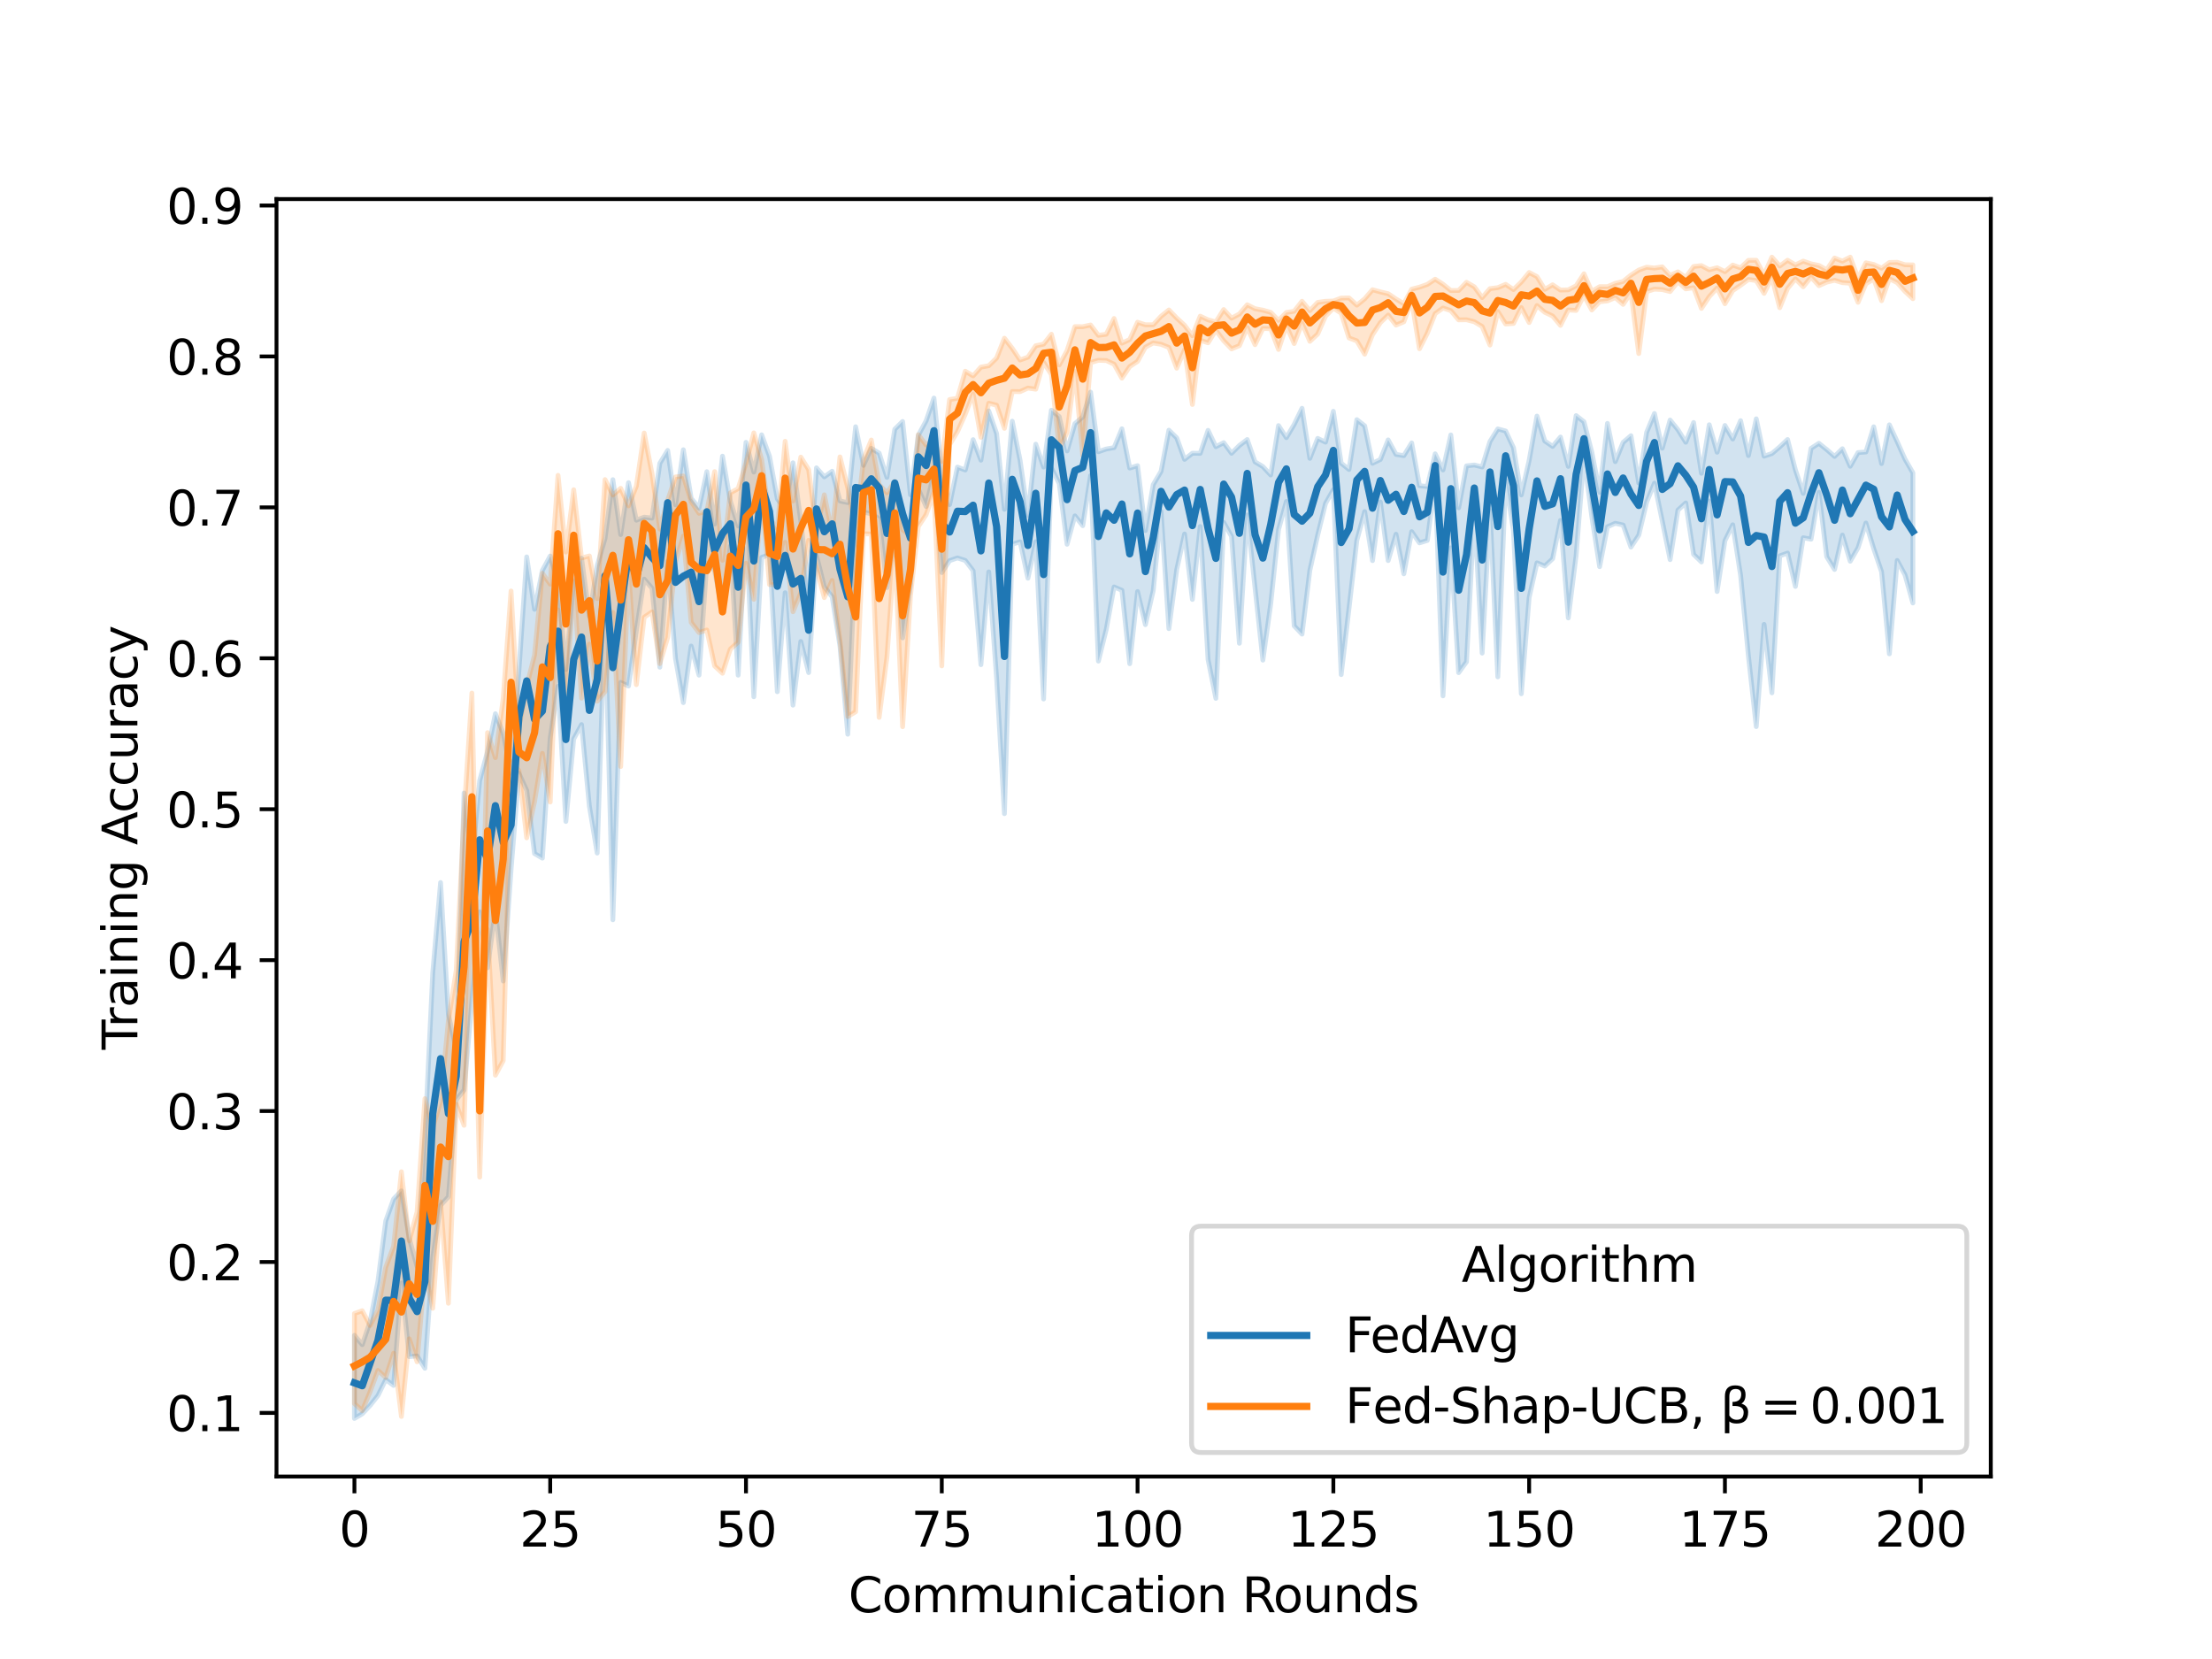 <?xml version="1.0" encoding="utf-8" standalone="no"?>
<!DOCTYPE svg PUBLIC "-//W3C//DTD SVG 1.1//EN"
  "http://www.w3.org/Graphics/SVG/1.1/DTD/svg11.dtd">
<svg xmlns:xlink="http://www.w3.org/1999/xlink" width="460.8pt" height="345.6pt" viewBox="0 0 460.8 345.6" xmlns="http://www.w3.org/2000/svg" version="1.1">
 <defs>
  <style type="text/css">*{stroke-linejoin: round; stroke-linecap: butt}</style>
 </defs>
 <g id="figure_1">
  <g id="patch_1">
   <path d="M 0 345.6 
L 460.8 345.6 
L 460.8 0 
L 0 0 
z
" style="fill: #ffffff"/>
  </g>
  <g id="axes_1">
   <g id="patch_2">
    <path d="M 57.6 307.584 
L 414.72 307.584 
L 414.72 41.472 
L 57.6 41.472 
z
" style="fill: #ffffff"/>
   </g>
   <g id="PolyCollection_1">
    <defs>
     <path id="m45bd739312" d="M 73.833 -67.43 
L 73.833 -50.112 
L 75.464 -51.076 
L 77.096 -52.823 
L 78.727 -54.867 
L 80.358 -58.189 
L 81.99 -56.993 
L 83.621 -78.346 
L 85.253 -62.987 
L 86.884 -63.137 
L 88.516 -60.561 
L 90.147 -83.576 
L 91.778 -94.495 
L 93.41 -96.288 
L 95.041 -116.488 
L 96.673 -118.52 
L 98.304 -136.943 
L 99.936 -155.642 
L 101.567 -143.996 
L 103.198 -155.956 
L 104.83 -141.228 
L 106.461 -164.394 
L 108.093 -184.543 
L 109.724 -180.919 
L 111.356 -167.789 
L 112.987 -166.831 
L 114.618 -191.811 
L 116.25 -202.639 
L 117.881 -174.477 
L 119.513 -191.66 
L 121.144 -194.656 
L 122.776 -177.673 
L 124.407 -167.893 
L 126.038 -217.874 
L 127.67 -153.988 
L 129.301 -203.442 
L 130.933 -202.688 
L 132.564 -214.231 
L 134.196 -224.962 
L 135.827 -223.048 
L 137.458 -206.606 
L 139.09 -228.644 
L 140.721 -208.417 
L 142.353 -199.228 
L 143.984 -211.011 
L 145.616 -204.951 
L 147.247 -228.345 
L 148.879 -226.707 
L 150.51 -218.147 
L 152.141 -231.822 
L 153.773 -204.951 
L 155.404 -236.348 
L 157.036 -200.451 
L 158.667 -229.491 
L 160.299 -230.052 
L 161.93 -201.499 
L 163.561 -222.122 
L 165.193 -198.7 
L 166.824 -211.969 
L 168.456 -205.488 
L 170.087 -229.876 
L 171.719 -223.371 
L 173.35 -221.276 
L 174.981 -210.981 
L 176.613 -192.646 
L 178.244 -230.964 
L 179.876 -238.947 
L 181.507 -238.567 
L 183.139 -237.556 
L 184.77 -223.186 
L 186.401 -234.111 
L 188.033 -212.714 
L 189.664 -223.585 
L 191.296 -243.772 
L 192.927 -240.086 
L 194.559 -247.178 
L 196.19 -226.33 
L 197.821 -228.811 
L 199.453 -229.369 
L 201.084 -228.848 
L 202.716 -226.707 
L 204.347 -207.135 
L 205.979 -226.463 
L 207.61 -204.394 
L 209.241 -176.098 
L 210.873 -232.231 
L 212.504 -232.721 
L 214.136 -225.148 
L 215.767 -232.751 
L 217.399 -199.987 
L 219.03 -248.118 
L 220.661 -244.857 
L 222.293 -232.224 
L 223.924 -238.138 
L 225.556 -236.091 
L 227.187 -246.538 
L 228.819 -207.882 
L 230.45 -214.47 
L 232.081 -223.324 
L 233.713 -222.629 
L 235.344 -207.334 
L 236.976 -222.364 
L 238.607 -215.474 
L 240.239 -222.57 
L 241.87 -239.085 
L 243.501 -214.637 
L 245.133 -226.935 
L 246.764 -234.358 
L 248.396 -220.728 
L 250.027 -235.922 
L 251.659 -208.214 
L 253.29 -200.117 
L 254.921 -236.782 
L 256.553 -233.858 
L 258.184 -211.59 
L 259.816 -238.342 
L 261.447 -223.141 
L 263.079 -208.081 
L 264.71 -219.763 
L 266.341 -235.271 
L 267.973 -241.14 
L 269.604 -215.215 
L 271.236 -213.501 
L 272.867 -226.785 
L 274.499 -234.114 
L 276.13 -240.716 
L 277.761 -243.592 
L 279.393 -205.066 
L 281.024 -218.862 
L 282.656 -233.033 
L 284.287 -239.033 
L 285.919 -228.811 
L 287.55 -241.034 
L 289.181 -228.822 
L 290.813 -234.311 
L 292.444 -226.059 
L 294.076 -234.845 
L 295.707 -232.505 
L 297.339 -233.015 
L 298.97 -245.423 
L 300.601 -200.637 
L 302.233 -231.479 
L 303.864 -205.475 
L 305.496 -207.717 
L 307.127 -239.136 
L 308.759 -209.546 
L 310.39 -239.24 
L 312.021 -204.597 
L 313.653 -245.488 
L 315.284 -235.09 
L 316.916 -201.076 
L 318.547 -221.118 
L 320.179 -228.35 
L 321.81 -227.68 
L 323.441 -229.202 
L 325.073 -237.195 
L 326.704 -216.871 
L 328.336 -229.916 
L 329.967 -250.464 
L 331.599 -237.991 
L 333.23 -227.551 
L 334.862 -235.864 
L 336.493 -236.587 
L 338.124 -236.235 
L 339.756 -231.633 
L 341.387 -234.117 
L 343.019 -240.982 
L 344.65 -244.943 
L 346.282 -237.056 
L 347.913 -229.017 
L 349.544 -239.336 
L 351.176 -240.829 
L 352.807 -230.121 
L 354.439 -228.536 
L 356.07 -241.221 
L 357.702 -222.373 
L 359.333 -232.965 
L 360.964 -236.279 
L 362.596 -225.742 
L 364.227 -208.967 
L 365.859 -194.235 
L 367.49 -215.529 
L 369.122 -201.268 
L 370.753 -229.799 
L 372.384 -230.393 
L 374.016 -223.435 
L 375.647 -233.575 
L 377.279 -233.272 
L 378.91 -243.058 
L 380.542 -229.619 
L 382.173 -226.97 
L 383.804 -234.135 
L 385.436 -228.684 
L 387.067 -231.483 
L 388.699 -236.646 
L 390.33 -231.311 
L 391.962 -226.492 
L 393.593 -209.391 
L 395.224 -228.842 
L 396.856 -225.825 
L 398.487 -219.988 
L 398.487 -247.112 
L 398.487 -247.112 
L 396.856 -249.935 
L 395.224 -253.591 
L 393.593 -257.1 
L 391.962 -249.037 
L 390.33 -256.689 
L 388.699 -251.441 
L 387.067 -251.322 
L 385.436 -248.467 
L 383.804 -252.122 
L 382.173 -250.516 
L 380.542 -251.945 
L 378.91 -253.25 
L 377.279 -252.198 
L 375.647 -242.818 
L 374.016 -247.716 
L 372.384 -254.042 
L 370.753 -252.509 
L 369.122 -251.118 
L 367.49 -250.57 
L 365.859 -258.351 
L 364.227 -250.696 
L 362.596 -257.964 
L 360.964 -254.145 
L 359.333 -256.969 
L 357.702 -251.392 
L 356.07 -257.121 
L 354.439 -247.001 
L 352.807 -257.582 
L 351.176 -253.469 
L 349.544 -256.078 
L 347.913 -258.096 
L 346.282 -252.237 
L 344.65 -259.459 
L 343.019 -255.521 
L 341.387 -244.966 
L 339.756 -254.837 
L 338.124 -253.444 
L 336.493 -249.434 
L 334.862 -257.405 
L 333.23 -243.058 
L 331.599 -251.412 
L 329.967 -257.738 
L 328.336 -259.024 
L 326.704 -248.442 
L 325.073 -254.555 
L 323.441 -252.605 
L 321.81 -253.733 
L 320.179 -258.921 
L 318.547 -249.683 
L 316.916 -242.496 
L 315.284 -252.352 
L 313.653 -255.814 
L 312.021 -256.245 
L 310.39 -253.63 
L 308.759 -248.327 
L 307.127 -248.733 
L 305.496 -248.55 
L 303.864 -239.815 
L 302.233 -254.996 
L 300.601 -247.696 
L 298.97 -251.064 
L 297.339 -244.257 
L 295.707 -244.422 
L 294.076 -253.335 
L 292.444 -250.684 
L 290.813 -250.945 
L 289.181 -253.965 
L 287.55 -249.877 
L 285.919 -249.088 
L 284.287 -256.899 
L 282.656 -258.18 
L 281.024 -247.798 
L 279.393 -249.113 
L 277.761 -259.92 
L 276.13 -253.49 
L 274.499 -254.273 
L 272.867 -250.119 
L 271.236 -260.553 
L 269.604 -257.188 
L 267.973 -254.429 
L 266.341 -256.941 
L 264.71 -246.649 
L 263.079 -248.402 
L 261.447 -249.389 
L 259.816 -254.042 
L 258.184 -252.794 
L 256.553 -251.175 
L 254.921 -253.387 
L 253.29 -252.54 
L 251.659 -255.953 
L 250.027 -251.163 
L 248.396 -251.182 
L 246.764 -249.905 
L 245.133 -254.39 
L 243.501 -255.987 
L 241.87 -247.407 
L 240.239 -244.644 
L 238.607 -235.07 
L 236.976 -248.593 
L 235.344 -248.099 
L 233.713 -256.275 
L 232.081 -252.351 
L 230.45 -252.064 
L 228.819 -251.496 
L 227.187 -263.914 
L 225.556 -258.739 
L 223.924 -257.345 
L 222.293 -251.665 
L 220.661 -258.807 
L 219.03 -260.14 
L 217.399 -248.302 
L 215.767 -253.074 
L 214.136 -238.252 
L 212.504 -249.71 
L 210.873 -257.859 
L 209.241 -239.495 
L 207.61 -255.279 
L 205.979 -259.996 
L 204.347 -249.734 
L 202.716 -254.013 
L 201.084 -247.69 
L 199.453 -248.291 
L 197.821 -240.48 
L 196.19 -246.836 
L 194.559 -262.676 
L 192.927 -257.933 
L 191.296 -254.912 
L 189.664 -242.526 
L 188.033 -257.801 
L 186.401 -256.187 
L 184.77 -246.156 
L 183.139 -251.206 
L 181.507 -252.2 
L 179.876 -248.654 
L 178.244 -256.703 
L 176.613 -240.9 
L 174.981 -241.244 
L 173.35 -247.434 
L 171.719 -246.264 
L 170.087 -248.135 
L 168.456 -222.391 
L 166.824 -236.999 
L 165.193 -249.195 
L 163.561 -239.52 
L 161.93 -241.689 
L 160.299 -250.553 
L 158.667 -255.016 
L 157.036 -247.264 
L 155.404 -253.455 
L 153.773 -236.023 
L 152.141 -241.242 
L 150.51 -250.573 
L 148.879 -236.432 
L 147.247 -247.335 
L 145.616 -239.755 
L 143.984 -241.797 
L 142.353 -251.909 
L 140.721 -240.435 
L 139.09 -251.771 
L 137.458 -249.089 
L 135.827 -237.665 
L 134.196 -237.872 
L 132.564 -237.236 
L 130.933 -245.059 
L 129.301 -234.233 
L 127.67 -245.678 
L 126.038 -233.426 
L 124.407 -227.737 
L 122.776 -217.235 
L 121.144 -229.328 
L 119.513 -224.805 
L 117.881 -206.138 
L 116.25 -224.26 
L 114.618 -229.771 
L 112.987 -226.768 
L 111.356 -218.67 
L 109.724 -229.587 
L 108.093 -205.826 
L 106.461 -184.558 
L 104.83 -192.786 
L 103.198 -196.921 
L 101.567 -189.049 
L 99.936 -183.024 
L 98.304 -165.998 
L 96.673 -180.4 
L 95.041 -126.952 
L 93.41 -134.247 
L 91.778 -161.751 
L 90.147 -142.94 
L 88.516 -108.569 
L 86.884 -81.724 
L 85.253 -87.637 
L 83.621 -97.52 
L 81.99 -95.822 
L 80.358 -91.251 
L 78.727 -78.676 
L 77.096 -70.286 
L 75.464 -65.485 
L 73.833 -67.43 
z
" style="stroke: #1f77b4; stroke-opacity: 0.2"/>
    </defs>
    <g clip-path="url(#p9e83557149)">
     <use xlink:href="#m45bd739312" x="0" y="345.6" style="fill: #1f77b4; fill-opacity: 0.2; stroke: #1f77b4; stroke-opacity: 0.2"/>
    </g>
   </g>
   <g id="PolyCollection_2">
    <defs>
     <path id="m6df7cfc873" d="M 73.833 -71.971 
L 73.833 -53.216 
L 75.464 -51.743 
L 77.096 -55.662 
L 78.727 -60.119 
L 80.358 -58.632 
L 81.99 -63.712 
L 83.621 -50.52 
L 85.253 -66.704 
L 86.884 -61.909 
L 88.516 -80.9 
L 90.147 -73.058 
L 91.778 -95.243 
L 93.41 -74.098 
L 95.041 -115.552 
L 96.673 -111.172 
L 98.304 -162.29 
L 99.936 -100.377 
L 101.567 -151.988 
L 103.198 -121.617 
L 104.83 -124.634 
L 106.461 -186.949 
L 108.093 -185.06 
L 109.724 -171.062 
L 111.356 -178.601 
L 112.987 -188.66 
L 114.618 -178.524 
L 116.25 -218.558 
L 117.881 -198.93 
L 119.513 -224.628 
L 121.144 -200.16 
L 122.776 -211.438 
L 124.407 -199.54 
L 126.038 -201.539 
L 127.67 -218.015 
L 129.301 -185.915 
L 130.933 -226.98 
L 132.564 -202.969 
L 134.196 -217.011 
L 135.827 -218.141 
L 137.458 -207.356 
L 139.09 -212.826 
L 140.721 -228.539 
L 142.353 -233.914 
L 143.984 -215.946 
L 145.616 -213.821 
L 147.247 -214.36 
L 148.879 -206.854 
L 150.51 -205.349 
L 152.141 -210.382 
L 153.773 -211.812 
L 155.404 -228.259 
L 157.036 -220.755 
L 158.667 -242.613 
L 160.299 -223.825 
L 161.93 -223.844 
L 163.561 -232.626 
L 165.193 -218.158 
L 166.824 -222.106 
L 168.456 -233.045 
L 170.087 -227.232 
L 171.719 -221.101 
L 173.35 -224.675 
L 174.981 -212.127 
L 176.613 -196.332 
L 178.244 -197.323 
L 179.876 -234.407 
L 181.507 -234.354 
L 183.139 -196.148 
L 184.77 -208.74 
L 186.401 -231.285 
L 188.033 -194.214 
L 189.664 -221.451 
L 191.296 -235.904 
L 192.927 -238.39 
L 194.559 -243.068 
L 196.19 -206.878 
L 197.821 -252.959 
L 199.453 -255.671 
L 201.084 -259.313 
L 202.716 -263.569 
L 204.347 -254.495 
L 205.979 -261.606 
L 207.61 -261.187 
L 209.241 -256.369 
L 210.873 -264.039 
L 212.504 -264.014 
L 214.136 -264.758 
L 215.767 -264.524 
L 217.399 -270.148 
L 219.03 -267.574 
L 220.661 -252.043 
L 222.293 -255.518 
L 223.924 -268.221 
L 225.556 -250.693 
L 227.187 -270.071 
L 228.819 -270.543 
L 230.45 -270.496 
L 232.081 -269.74 
L 233.713 -266.828 
L 235.344 -269.238 
L 236.976 -270.315 
L 238.607 -273.276 
L 240.239 -274.148 
L 241.87 -273.873 
L 243.501 -273.224 
L 245.133 -268.901 
L 246.764 -272.755 
L 248.396 -261.338 
L 250.027 -274.731 
L 251.659 -274.184 
L 253.29 -276.813 
L 254.921 -274.61 
L 256.553 -272.923 
L 258.184 -273.593 
L 259.816 -277.394 
L 261.447 -273.793 
L 263.079 -277.172 
L 264.71 -277.121 
L 266.341 -272.8 
L 267.973 -277.731 
L 269.604 -274.027 
L 271.236 -278.29 
L 272.867 -274.493 
L 274.499 -276.015 
L 276.13 -279.744 
L 277.761 -281.41 
L 279.393 -280.36 
L 281.024 -275.202 
L 282.656 -274.589 
L 284.287 -271.824 
L 285.919 -275.88 
L 287.55 -278.383 
L 289.181 -279.969 
L 290.813 -277.879 
L 292.444 -278.559 
L 294.076 -282.987 
L 295.707 -272.955 
L 297.339 -276.189 
L 298.97 -280.265 
L 300.601 -281.439 
L 302.233 -280.89 
L 303.864 -278.961 
L 305.496 -278.987 
L 307.127 -278.572 
L 308.759 -277.591 
L 310.39 -273.72 
L 312.021 -280.708 
L 313.653 -278.112 
L 315.284 -278.219 
L 316.916 -281.519 
L 318.547 -278.411 
L 320.179 -281.952 
L 321.81 -280.545 
L 323.441 -279.767 
L 325.073 -277.817 
L 326.704 -281.035 
L 328.336 -280.934 
L 329.967 -284.055 
L 331.599 -281.03 
L 333.23 -282.749 
L 334.862 -282.917 
L 336.493 -283.61 
L 338.124 -282.191 
L 339.756 -284.64 
L 341.387 -271.948 
L 343.019 -284.844 
L 344.65 -285.37 
L 346.282 -285.277 
L 347.913 -284.865 
L 349.544 -286.903 
L 351.176 -285.422 
L 352.807 -285.664 
L 354.439 -281.351 
L 356.07 -283.801 
L 357.702 -285.608 
L 359.333 -282.331 
L 360.964 -285.069 
L 362.596 -286.166 
L 364.227 -287.384 
L 365.859 -287.156 
L 367.49 -284.484 
L 369.122 -287.743 
L 370.753 -281.498 
L 372.384 -285.512 
L 374.016 -287.506 
L 375.647 -285.859 
L 377.279 -287.897 
L 378.91 -286.093 
L 380.542 -286.826 
L 382.173 -287.211 
L 383.804 -286.718 
L 385.436 -286.601 
L 387.067 -282.615 
L 388.699 -286.469 
L 390.33 -287.493 
L 391.962 -282.957 
L 393.593 -287.542 
L 395.224 -286.719 
L 396.856 -284.893 
L 398.487 -283.375 
L 398.487 -290.414 
L 398.487 -290.414 
L 396.856 -290.449 
L 395.224 -290.96 
L 393.593 -290.921 
L 391.962 -289.731 
L 390.33 -290.507 
L 388.699 -290.854 
L 387.067 -287.628 
L 385.436 -292.032 
L 383.804 -291.198 
L 382.173 -291.844 
L 380.542 -289.386 
L 378.91 -290.298 
L 377.279 -290.636 
L 375.647 -291.203 
L 374.016 -290.421 
L 372.384 -291.386 
L 370.753 -290.181 
L 369.122 -292.03 
L 367.49 -288.356 
L 365.859 -291.38 
L 364.227 -291.368 
L 362.596 -289.799 
L 360.964 -290.378 
L 359.333 -289.014 
L 357.702 -289.825 
L 356.07 -289.393 
L 354.439 -290.267 
L 352.807 -290.08 
L 351.176 -287.798 
L 349.544 -288.972 
L 347.913 -288.232 
L 346.282 -290.005 
L 344.65 -289.762 
L 343.019 -289.934 
L 341.387 -289.343 
L 339.756 -288.286 
L 338.124 -286.967 
L 336.493 -286.575 
L 334.862 -285.879 
L 333.23 -285.879 
L 331.599 -284.89 
L 329.967 -288.569 
L 328.336 -286.059 
L 326.704 -285.22 
L 325.073 -285.175 
L 323.441 -286.277 
L 321.81 -285.316 
L 320.179 -287.974 
L 318.547 -288.836 
L 316.916 -286.859 
L 315.284 -285.275 
L 313.653 -286.368 
L 312.021 -285.679 
L 310.39 -285.47 
L 308.759 -283.609 
L 307.127 -285.857 
L 305.496 -286.793 
L 303.864 -285.09 
L 302.233 -285.08 
L 300.601 -286.394 
L 298.97 -287.437 
L 297.339 -286.359 
L 295.707 -285.782 
L 294.076 -285.358 
L 292.444 -282.323 
L 290.813 -283.312 
L 289.181 -284.415 
L 287.55 -284.799 
L 285.919 -285.24 
L 284.287 -283.345 
L 282.656 -282.028 
L 281.024 -283.541 
L 279.393 -283.506 
L 277.761 -282.893 
L 276.13 -282.833 
L 274.499 -282.606 
L 272.867 -280.89 
L 271.236 -282.842 
L 269.604 -280.762 
L 267.973 -280.503 
L 266.341 -278.856 
L 264.71 -280.533 
L 263.079 -280.988 
L 261.447 -281.296 
L 259.816 -282.109 
L 258.184 -280.189 
L 256.553 -279.325 
L 254.921 -281.117 
L 253.29 -278.535 
L 251.659 -278.971 
L 250.027 -279.741 
L 248.396 -275.65 
L 246.764 -277.836 
L 245.133 -279.35 
L 243.501 -281.029 
L 241.87 -279.715 
L 240.239 -277.941 
L 238.607 -277.942 
L 236.976 -278.472 
L 235.344 -274.873 
L 233.713 -274.115 
L 232.081 -279.25 
L 230.45 -275.963 
L 228.819 -275.749 
L 227.187 -277.9 
L 225.556 -277.545 
L 223.924 -277.553 
L 222.293 -272.565 
L 220.661 -269.574 
L 219.03 -275.972 
L 217.399 -273.908 
L 215.767 -273.575 
L 214.136 -271.195 
L 212.504 -270.604 
L 210.873 -273.028 
L 209.241 -275.149 
L 207.61 -271.011 
L 205.979 -269.408 
L 204.347 -269.123 
L 202.716 -267.3 
L 201.084 -268.269 
L 199.453 -262.626 
L 197.821 -262.369 
L 196.19 -249.508 
L 194.559 -253.956 
L 192.927 -252.888 
L 191.296 -255.044 
L 189.664 -234.02 
L 188.033 -235.255 
L 186.401 -245.31 
L 184.77 -242.942 
L 183.139 -244.647 
L 181.507 -253.937 
L 179.876 -249.899 
L 178.244 -235.169 
L 176.613 -243.934 
L 174.981 -250.418 
L 173.35 -234.574 
L 171.719 -242.522 
L 170.087 -234.972 
L 168.456 -247.763 
L 166.824 -250.374 
L 165.193 -241.225 
L 163.561 -253.668 
L 161.93 -235.508 
L 160.299 -237.666 
L 158.667 -249.868 
L 157.036 -255.427 
L 155.404 -249.104 
L 153.773 -243.819 
L 152.141 -242.918 
L 150.51 -228.883 
L 148.879 -247.355 
L 147.247 -239.075 
L 145.616 -238.674 
L 143.984 -241.125 
L 142.353 -246.441 
L 140.721 -246.24 
L 139.09 -241.37 
L 137.458 -235.374 
L 135.827 -246.93 
L 134.196 -255.393 
L 132.564 -244.33 
L 130.933 -240.211 
L 129.301 -243.873 
L 127.67 -242.465 
L 126.038 -245.694 
L 124.407 -220.894 
L 122.776 -229.788 
L 121.144 -229.353 
L 119.513 -243.577 
L 117.881 -230.602 
L 116.25 -246.576 
L 114.618 -223.905 
L 112.987 -226.176 
L 111.356 -209.155 
L 109.724 -202.668 
L 108.093 -194.008 
L 106.461 -222.483 
L 104.83 -200.155 
L 103.198 -187.768 
L 101.567 -192.983 
L 99.936 -129.413 
L 98.304 -201.223 
L 96.673 -176.214 
L 95.041 -143.455 
L 93.41 -132.998 
L 91.778 -116.046 
L 90.147 -110.727 
L 88.516 -116.73 
L 86.884 -93.146 
L 85.253 -87.072 
L 83.621 -101.501 
L 81.99 -85.953 
L 80.358 -81.59 
L 78.727 -72.649 
L 77.096 -69.467 
L 75.464 -72.55 
L 73.833 -71.971 
z
" style="stroke: #ff7f0e; stroke-opacity: 0.2"/>
    </defs>
    <g clip-path="url(#p9e83557149)">
     <use xlink:href="#m6df7cfc873" x="0" y="345.6" style="fill: #ff7f0e; fill-opacity: 0.2; stroke: #ff7f0e; stroke-opacity: 0.2"/>
    </g>
   </g>
   <g id="matplotlib.axis_1">
    <g id="xtick_1">
     <g id="line2d_1">
      <defs>
       <path id="mc6069372d1" d="M 0 0 
L 0 3.5 
" style="stroke: #000000; stroke-width: 0.8"/>
      </defs>
      <g>
       <use xlink:href="#mc6069372d1" x="73.833" y="307.584" style="stroke: #000000; stroke-width: 0.8"/>
      </g>
     </g>
     <g id="text_1">
      <!-- 0 -->
      <g transform="translate(70.651 322.182) scale(0.1 -0.1)">
       <defs>
        <path id="DejaVuSans-30" d="M 2034 4250 
Q 1547 4250 1301 3770 
Q 1056 3291 1056 2328 
Q 1056 1369 1301 889 
Q 1547 409 2034 409 
Q 2525 409 2770 889 
Q 3016 1369 3016 2328 
Q 3016 3291 2770 3770 
Q 2525 4250 2034 4250 
z
M 2034 4750 
Q 2819 4750 3233 4129 
Q 3647 3509 3647 2328 
Q 3647 1150 3233 529 
Q 2819 -91 2034 -91 
Q 1250 -91 836 529 
Q 422 1150 422 2328 
Q 422 3509 836 4129 
Q 1250 4750 2034 4750 
z
" transform="scale(0.016)"/>
       </defs>
       <use xlink:href="#DejaVuSans-30"/>
      </g>
     </g>
    </g>
    <g id="xtick_2">
     <g id="line2d_2">
      <g>
       <use xlink:href="#mc6069372d1" x="114.618" y="307.584" style="stroke: #000000; stroke-width: 0.8"/>
      </g>
     </g>
     <g id="text_2">
      <!-- 25 -->
      <g transform="translate(108.256 322.182) scale(0.1 -0.1)">
       <defs>
        <path id="DejaVuSans-32" d="M 1228 531 
L 3431 531 
L 3431 0 
L 469 0 
L 469 531 
Q 828 903 1448 1529 
Q 2069 2156 2228 2338 
Q 2531 2678 2651 2914 
Q 2772 3150 2772 3378 
Q 2772 3750 2511 3984 
Q 2250 4219 1831 4219 
Q 1534 4219 1204 4116 
Q 875 4013 500 3803 
L 500 4441 
Q 881 4594 1212 4672 
Q 1544 4750 1819 4750 
Q 2544 4750 2975 4387 
Q 3406 4025 3406 3419 
Q 3406 3131 3298 2873 
Q 3191 2616 2906 2266 
Q 2828 2175 2409 1742 
Q 1991 1309 1228 531 
z
" transform="scale(0.016)"/>
        <path id="DejaVuSans-35" d="M 691 4666 
L 3169 4666 
L 3169 4134 
L 1269 4134 
L 1269 2991 
Q 1406 3038 1543 3061 
Q 1681 3084 1819 3084 
Q 2600 3084 3056 2656 
Q 3513 2228 3513 1497 
Q 3513 744 3044 326 
Q 2575 -91 1722 -91 
Q 1428 -91 1123 -41 
Q 819 9 494 109 
L 494 744 
Q 775 591 1075 516 
Q 1375 441 1709 441 
Q 2250 441 2565 725 
Q 2881 1009 2881 1497 
Q 2881 1984 2565 2268 
Q 2250 2553 1709 2553 
Q 1456 2553 1204 2497 
Q 953 2441 691 2322 
L 691 4666 
z
" transform="scale(0.016)"/>
       </defs>
       <use xlink:href="#DejaVuSans-32"/>
       <use xlink:href="#DejaVuSans-35" x="63.623"/>
      </g>
     </g>
    </g>
    <g id="xtick_3">
     <g id="line2d_3">
      <g>
       <use xlink:href="#mc6069372d1" x="155.404" y="307.584" style="stroke: #000000; stroke-width: 0.8"/>
      </g>
     </g>
     <g id="text_3">
      <!-- 50 -->
      <g transform="translate(149.042 322.182) scale(0.1 -0.1)">
       <use xlink:href="#DejaVuSans-35"/>
       <use xlink:href="#DejaVuSans-30" x="63.623"/>
      </g>
     </g>
    </g>
    <g id="xtick_4">
     <g id="line2d_4">
      <g>
       <use xlink:href="#mc6069372d1" x="196.19" y="307.584" style="stroke: #000000; stroke-width: 0.8"/>
      </g>
     </g>
     <g id="text_4">
      <!-- 75 -->
      <g transform="translate(189.827 322.182) scale(0.1 -0.1)">
       <defs>
        <path id="DejaVuSans-37" d="M 525 4666 
L 3525 4666 
L 3525 4397 
L 1831 0 
L 1172 0 
L 2766 4134 
L 525 4134 
L 525 4666 
z
" transform="scale(0.016)"/>
       </defs>
       <use xlink:href="#DejaVuSans-37"/>
       <use xlink:href="#DejaVuSans-35" x="63.623"/>
      </g>
     </g>
    </g>
    <g id="xtick_5">
     <g id="line2d_5">
      <g>
       <use xlink:href="#mc6069372d1" x="236.976" y="307.584" style="stroke: #000000; stroke-width: 0.8"/>
      </g>
     </g>
     <g id="text_5">
      <!-- 100 -->
      <g transform="translate(227.432 322.182) scale(0.1 -0.1)">
       <defs>
        <path id="DejaVuSans-31" d="M 794 531 
L 1825 531 
L 1825 4091 
L 703 3866 
L 703 4441 
L 1819 4666 
L 2450 4666 
L 2450 531 
L 3481 531 
L 3481 0 
L 794 0 
L 794 531 
z
" transform="scale(0.016)"/>
       </defs>
       <use xlink:href="#DejaVuSans-31"/>
       <use xlink:href="#DejaVuSans-30" x="63.623"/>
       <use xlink:href="#DejaVuSans-30" x="127.246"/>
      </g>
     </g>
    </g>
    <g id="xtick_6">
     <g id="line2d_6">
      <g>
       <use xlink:href="#mc6069372d1" x="277.761" y="307.584" style="stroke: #000000; stroke-width: 0.8"/>
      </g>
     </g>
     <g id="text_6">
      <!-- 125 -->
      <g transform="translate(268.218 322.182) scale(0.1 -0.1)">
       <use xlink:href="#DejaVuSans-31"/>
       <use xlink:href="#DejaVuSans-32" x="63.623"/>
       <use xlink:href="#DejaVuSans-35" x="127.246"/>
      </g>
     </g>
    </g>
    <g id="xtick_7">
     <g id="line2d_7">
      <g>
       <use xlink:href="#mc6069372d1" x="318.547" y="307.584" style="stroke: #000000; stroke-width: 0.8"/>
      </g>
     </g>
     <g id="text_7">
      <!-- 150 -->
      <g transform="translate(309.003 322.182) scale(0.1 -0.1)">
       <use xlink:href="#DejaVuSans-31"/>
       <use xlink:href="#DejaVuSans-35" x="63.623"/>
       <use xlink:href="#DejaVuSans-30" x="127.246"/>
      </g>
     </g>
    </g>
    <g id="xtick_8">
     <g id="line2d_8">
      <g>
       <use xlink:href="#mc6069372d1" x="359.333" y="307.584" style="stroke: #000000; stroke-width: 0.8"/>
      </g>
     </g>
     <g id="text_8">
      <!-- 175 -->
      <g transform="translate(349.789 322.182) scale(0.1 -0.1)">
       <use xlink:href="#DejaVuSans-31"/>
       <use xlink:href="#DejaVuSans-37" x="63.623"/>
       <use xlink:href="#DejaVuSans-35" x="127.246"/>
      </g>
     </g>
    </g>
    <g id="xtick_9">
     <g id="line2d_9">
      <g>
       <use xlink:href="#mc6069372d1" x="400.119" y="307.584" style="stroke: #000000; stroke-width: 0.8"/>
      </g>
     </g>
     <g id="text_9">
      <!-- 200 -->
      <g transform="translate(390.575 322.182) scale(0.1 -0.1)">
       <use xlink:href="#DejaVuSans-32"/>
       <use xlink:href="#DejaVuSans-30" x="63.623"/>
       <use xlink:href="#DejaVuSans-30" x="127.246"/>
      </g>
     </g>
    </g>
    <g id="text_10">
     <!-- Communication Rounds -->
     <g transform="translate(176.737 335.861) scale(0.1 -0.1)">
      <defs>
       <path id="DejaVuSans-43" d="M 4122 4306 
L 4122 3641 
Q 3803 3938 3442 4084 
Q 3081 4231 2675 4231 
Q 1875 4231 1450 3742 
Q 1025 3253 1025 2328 
Q 1025 1406 1450 917 
Q 1875 428 2675 428 
Q 3081 428 3442 575 
Q 3803 722 4122 1019 
L 4122 359 
Q 3791 134 3420 21 
Q 3050 -91 2638 -91 
Q 1578 -91 968 557 
Q 359 1206 359 2328 
Q 359 3453 968 4101 
Q 1578 4750 2638 4750 
Q 3056 4750 3426 4639 
Q 3797 4528 4122 4306 
z
" transform="scale(0.016)"/>
       <path id="DejaVuSans-6f" d="M 1959 3097 
Q 1497 3097 1228 2736 
Q 959 2375 959 1747 
Q 959 1119 1226 758 
Q 1494 397 1959 397 
Q 2419 397 2687 759 
Q 2956 1122 2956 1747 
Q 2956 2369 2687 2733 
Q 2419 3097 1959 3097 
z
M 1959 3584 
Q 2709 3584 3137 3096 
Q 3566 2609 3566 1747 
Q 3566 888 3137 398 
Q 2709 -91 1959 -91 
Q 1206 -91 779 398 
Q 353 888 353 1747 
Q 353 2609 779 3096 
Q 1206 3584 1959 3584 
z
" transform="scale(0.016)"/>
       <path id="DejaVuSans-6d" d="M 3328 2828 
Q 3544 3216 3844 3400 
Q 4144 3584 4550 3584 
Q 5097 3584 5394 3201 
Q 5691 2819 5691 2113 
L 5691 0 
L 5113 0 
L 5113 2094 
Q 5113 2597 4934 2840 
Q 4756 3084 4391 3084 
Q 3944 3084 3684 2787 
Q 3425 2491 3425 1978 
L 3425 0 
L 2847 0 
L 2847 2094 
Q 2847 2600 2669 2842 
Q 2491 3084 2119 3084 
Q 1678 3084 1418 2786 
Q 1159 2488 1159 1978 
L 1159 0 
L 581 0 
L 581 3500 
L 1159 3500 
L 1159 2956 
Q 1356 3278 1631 3431 
Q 1906 3584 2284 3584 
Q 2666 3584 2933 3390 
Q 3200 3197 3328 2828 
z
" transform="scale(0.016)"/>
       <path id="DejaVuSans-75" d="M 544 1381 
L 544 3500 
L 1119 3500 
L 1119 1403 
Q 1119 906 1312 657 
Q 1506 409 1894 409 
Q 2359 409 2629 706 
Q 2900 1003 2900 1516 
L 2900 3500 
L 3475 3500 
L 3475 0 
L 2900 0 
L 2900 538 
Q 2691 219 2414 64 
Q 2138 -91 1772 -91 
Q 1169 -91 856 284 
Q 544 659 544 1381 
z
M 1991 3584 
L 1991 3584 
z
" transform="scale(0.016)"/>
       <path id="DejaVuSans-6e" d="M 3513 2113 
L 3513 0 
L 2938 0 
L 2938 2094 
Q 2938 2591 2744 2837 
Q 2550 3084 2163 3084 
Q 1697 3084 1428 2787 
Q 1159 2491 1159 1978 
L 1159 0 
L 581 0 
L 581 3500 
L 1159 3500 
L 1159 2956 
Q 1366 3272 1645 3428 
Q 1925 3584 2291 3584 
Q 2894 3584 3203 3211 
Q 3513 2838 3513 2113 
z
" transform="scale(0.016)"/>
       <path id="DejaVuSans-69" d="M 603 3500 
L 1178 3500 
L 1178 0 
L 603 0 
L 603 3500 
z
M 603 4863 
L 1178 4863 
L 1178 4134 
L 603 4134 
L 603 4863 
z
" transform="scale(0.016)"/>
       <path id="DejaVuSans-63" d="M 3122 3366 
L 3122 2828 
Q 2878 2963 2633 3030 
Q 2388 3097 2138 3097 
Q 1578 3097 1268 2742 
Q 959 2388 959 1747 
Q 959 1106 1268 751 
Q 1578 397 2138 397 
Q 2388 397 2633 464 
Q 2878 531 3122 666 
L 3122 134 
Q 2881 22 2623 -34 
Q 2366 -91 2075 -91 
Q 1284 -91 818 406 
Q 353 903 353 1747 
Q 353 2603 823 3093 
Q 1294 3584 2113 3584 
Q 2378 3584 2631 3529 
Q 2884 3475 3122 3366 
z
" transform="scale(0.016)"/>
       <path id="DejaVuSans-61" d="M 2194 1759 
Q 1497 1759 1228 1600 
Q 959 1441 959 1056 
Q 959 750 1161 570 
Q 1363 391 1709 391 
Q 2188 391 2477 730 
Q 2766 1069 2766 1631 
L 2766 1759 
L 2194 1759 
z
M 3341 1997 
L 3341 0 
L 2766 0 
L 2766 531 
Q 2569 213 2275 61 
Q 1981 -91 1556 -91 
Q 1019 -91 701 211 
Q 384 513 384 1019 
Q 384 1609 779 1909 
Q 1175 2209 1959 2209 
L 2766 2209 
L 2766 2266 
Q 2766 2663 2505 2880 
Q 2244 3097 1772 3097 
Q 1472 3097 1187 3025 
Q 903 2953 641 2809 
L 641 3341 
Q 956 3463 1253 3523 
Q 1550 3584 1831 3584 
Q 2591 3584 2966 3190 
Q 3341 2797 3341 1997 
z
" transform="scale(0.016)"/>
       <path id="DejaVuSans-74" d="M 1172 4494 
L 1172 3500 
L 2356 3500 
L 2356 3053 
L 1172 3053 
L 1172 1153 
Q 1172 725 1289 603 
Q 1406 481 1766 481 
L 2356 481 
L 2356 0 
L 1766 0 
Q 1100 0 847 248 
Q 594 497 594 1153 
L 594 3053 
L 172 3053 
L 172 3500 
L 594 3500 
L 594 4494 
L 1172 4494 
z
" transform="scale(0.016)"/>
       <path id="DejaVuSans-20" transform="scale(0.016)"/>
       <path id="DejaVuSans-52" d="M 2841 2188 
Q 3044 2119 3236 1894 
Q 3428 1669 3622 1275 
L 4263 0 
L 3584 0 
L 2988 1197 
Q 2756 1666 2539 1819 
Q 2322 1972 1947 1972 
L 1259 1972 
L 1259 0 
L 628 0 
L 628 4666 
L 2053 4666 
Q 2853 4666 3247 4331 
Q 3641 3997 3641 3322 
Q 3641 2881 3436 2590 
Q 3231 2300 2841 2188 
z
M 1259 4147 
L 1259 2491 
L 2053 2491 
Q 2509 2491 2742 2702 
Q 2975 2913 2975 3322 
Q 2975 3731 2742 3939 
Q 2509 4147 2053 4147 
L 1259 4147 
z
" transform="scale(0.016)"/>
       <path id="DejaVuSans-64" d="M 2906 2969 
L 2906 4863 
L 3481 4863 
L 3481 0 
L 2906 0 
L 2906 525 
Q 2725 213 2448 61 
Q 2172 -91 1784 -91 
Q 1150 -91 751 415 
Q 353 922 353 1747 
Q 353 2572 751 3078 
Q 1150 3584 1784 3584 
Q 2172 3584 2448 3432 
Q 2725 3281 2906 2969 
z
M 947 1747 
Q 947 1113 1208 752 
Q 1469 391 1925 391 
Q 2381 391 2643 752 
Q 2906 1113 2906 1747 
Q 2906 2381 2643 2742 
Q 2381 3103 1925 3103 
Q 1469 3103 1208 2742 
Q 947 2381 947 1747 
z
" transform="scale(0.016)"/>
       <path id="DejaVuSans-73" d="M 2834 3397 
L 2834 2853 
Q 2591 2978 2328 3040 
Q 2066 3103 1784 3103 
Q 1356 3103 1142 2972 
Q 928 2841 928 2578 
Q 928 2378 1081 2264 
Q 1234 2150 1697 2047 
L 1894 2003 
Q 2506 1872 2764 1633 
Q 3022 1394 3022 966 
Q 3022 478 2636 193 
Q 2250 -91 1575 -91 
Q 1294 -91 989 -36 
Q 684 19 347 128 
L 347 722 
Q 666 556 975 473 
Q 1284 391 1588 391 
Q 1994 391 2212 530 
Q 2431 669 2431 922 
Q 2431 1156 2273 1281 
Q 2116 1406 1581 1522 
L 1381 1569 
Q 847 1681 609 1914 
Q 372 2147 372 2553 
Q 372 3047 722 3315 
Q 1072 3584 1716 3584 
Q 2034 3584 2315 3537 
Q 2597 3491 2834 3397 
z
" transform="scale(0.016)"/>
      </defs>
      <use xlink:href="#DejaVuSans-43"/>
      <use xlink:href="#DejaVuSans-6f" x="69.824"/>
      <use xlink:href="#DejaVuSans-6d" x="131.006"/>
      <use xlink:href="#DejaVuSans-6d" x="228.418"/>
      <use xlink:href="#DejaVuSans-75" x="325.83"/>
      <use xlink:href="#DejaVuSans-6e" x="389.209"/>
      <use xlink:href="#DejaVuSans-69" x="452.588"/>
      <use xlink:href="#DejaVuSans-63" x="480.371"/>
      <use xlink:href="#DejaVuSans-61" x="535.352"/>
      <use xlink:href="#DejaVuSans-74" x="596.631"/>
      <use xlink:href="#DejaVuSans-69" x="635.84"/>
      <use xlink:href="#DejaVuSans-6f" x="663.623"/>
      <use xlink:href="#DejaVuSans-6e" x="724.805"/>
      <use xlink:href="#DejaVuSans-20" x="788.184"/>
      <use xlink:href="#DejaVuSans-52" x="819.971"/>
      <use xlink:href="#DejaVuSans-6f" x="884.953"/>
      <use xlink:href="#DejaVuSans-75" x="946.135"/>
      <use xlink:href="#DejaVuSans-6e" x="1009.514"/>
      <use xlink:href="#DejaVuSans-64" x="1072.893"/>
      <use xlink:href="#DejaVuSans-73" x="1136.369"/>
     </g>
    </g>
   </g>
   <g id="matplotlib.axis_2">
    <g id="ytick_1">
     <g id="line2d_10">
      <defs>
       <path id="mceff020748" d="M 0 0 
L -3.5 0 
" style="stroke: #000000; stroke-width: 0.8"/>
      </defs>
      <g>
       <use xlink:href="#mceff020748" x="57.6" y="294.334" style="stroke: #000000; stroke-width: 0.8"/>
      </g>
     </g>
     <g id="text_11">
      <!-- 0.1 -->
      <g transform="translate(34.697 298.133) scale(0.1 -0.1)">
       <defs>
        <path id="DejaVuSans-2e" d="M 684 794 
L 1344 794 
L 1344 0 
L 684 0 
L 684 794 
z
" transform="scale(0.016)"/>
       </defs>
       <use xlink:href="#DejaVuSans-30"/>
       <use xlink:href="#DejaVuSans-2e" x="63.623"/>
       <use xlink:href="#DejaVuSans-31" x="95.41"/>
      </g>
     </g>
    </g>
    <g id="ytick_2">
     <g id="line2d_11">
      <g>
       <use xlink:href="#mceff020748" x="57.6" y="262.894" style="stroke: #000000; stroke-width: 0.8"/>
      </g>
     </g>
     <g id="text_12">
      <!-- 0.2 -->
      <g transform="translate(34.697 266.693) scale(0.1 -0.1)">
       <use xlink:href="#DejaVuSans-30"/>
       <use xlink:href="#DejaVuSans-2e" x="63.623"/>
       <use xlink:href="#DejaVuSans-32" x="95.41"/>
      </g>
     </g>
    </g>
    <g id="ytick_3">
     <g id="line2d_12">
      <g>
       <use xlink:href="#mceff020748" x="57.6" y="231.454" style="stroke: #000000; stroke-width: 0.8"/>
      </g>
     </g>
     <g id="text_13">
      <!-- 0.3 -->
      <g transform="translate(34.697 235.253) scale(0.1 -0.1)">
       <defs>
        <path id="DejaVuSans-33" d="M 2597 2516 
Q 3050 2419 3304 2112 
Q 3559 1806 3559 1356 
Q 3559 666 3084 287 
Q 2609 -91 1734 -91 
Q 1441 -91 1130 -33 
Q 819 25 488 141 
L 488 750 
Q 750 597 1062 519 
Q 1375 441 1716 441 
Q 2309 441 2620 675 
Q 2931 909 2931 1356 
Q 2931 1769 2642 2001 
Q 2353 2234 1838 2234 
L 1294 2234 
L 1294 2753 
L 1863 2753 
Q 2328 2753 2575 2939 
Q 2822 3125 2822 3475 
Q 2822 3834 2567 4026 
Q 2313 4219 1838 4219 
Q 1578 4219 1281 4162 
Q 984 4106 628 3988 
L 628 4550 
Q 988 4650 1302 4700 
Q 1616 4750 1894 4750 
Q 2613 4750 3031 4423 
Q 3450 4097 3450 3541 
Q 3450 3153 3228 2886 
Q 3006 2619 2597 2516 
z
" transform="scale(0.016)"/>
       </defs>
       <use xlink:href="#DejaVuSans-30"/>
       <use xlink:href="#DejaVuSans-2e" x="63.623"/>
       <use xlink:href="#DejaVuSans-33" x="95.41"/>
      </g>
     </g>
    </g>
    <g id="ytick_4">
     <g id="line2d_13">
      <g>
       <use xlink:href="#mceff020748" x="57.6" y="200.013" style="stroke: #000000; stroke-width: 0.8"/>
      </g>
     </g>
     <g id="text_14">
      <!-- 0.4 -->
      <g transform="translate(34.697 203.813) scale(0.1 -0.1)">
       <defs>
        <path id="DejaVuSans-34" d="M 2419 4116 
L 825 1625 
L 2419 1625 
L 2419 4116 
z
M 2253 4666 
L 3047 4666 
L 3047 1625 
L 3713 1625 
L 3713 1100 
L 3047 1100 
L 3047 0 
L 2419 0 
L 2419 1100 
L 313 1100 
L 313 1709 
L 2253 4666 
z
" transform="scale(0.016)"/>
       </defs>
       <use xlink:href="#DejaVuSans-30"/>
       <use xlink:href="#DejaVuSans-2e" x="63.623"/>
       <use xlink:href="#DejaVuSans-34" x="95.41"/>
      </g>
     </g>
    </g>
    <g id="ytick_5">
     <g id="line2d_14">
      <g>
       <use xlink:href="#mceff020748" x="57.6" y="168.573" style="stroke: #000000; stroke-width: 0.8"/>
      </g>
     </g>
     <g id="text_15">
      <!-- 0.5 -->
      <g transform="translate(34.697 172.372) scale(0.1 -0.1)">
       <use xlink:href="#DejaVuSans-30"/>
       <use xlink:href="#DejaVuSans-2e" x="63.623"/>
       <use xlink:href="#DejaVuSans-35" x="95.41"/>
      </g>
     </g>
    </g>
    <g id="ytick_6">
     <g id="line2d_15">
      <g>
       <use xlink:href="#mceff020748" x="57.6" y="137.133" style="stroke: #000000; stroke-width: 0.8"/>
      </g>
     </g>
     <g id="text_16">
      <!-- 0.6 -->
      <g transform="translate(34.697 140.932) scale(0.1 -0.1)">
       <defs>
        <path id="DejaVuSans-36" d="M 2113 2584 
Q 1688 2584 1439 2293 
Q 1191 2003 1191 1497 
Q 1191 994 1439 701 
Q 1688 409 2113 409 
Q 2538 409 2786 701 
Q 3034 994 3034 1497 
Q 3034 2003 2786 2293 
Q 2538 2584 2113 2584 
z
M 3366 4563 
L 3366 3988 
Q 3128 4100 2886 4159 
Q 2644 4219 2406 4219 
Q 1781 4219 1451 3797 
Q 1122 3375 1075 2522 
Q 1259 2794 1537 2939 
Q 1816 3084 2150 3084 
Q 2853 3084 3261 2657 
Q 3669 2231 3669 1497 
Q 3669 778 3244 343 
Q 2819 -91 2113 -91 
Q 1303 -91 875 529 
Q 447 1150 447 2328 
Q 447 3434 972 4092 
Q 1497 4750 2381 4750 
Q 2619 4750 2861 4703 
Q 3103 4656 3366 4563 
z
" transform="scale(0.016)"/>
       </defs>
       <use xlink:href="#DejaVuSans-30"/>
       <use xlink:href="#DejaVuSans-2e" x="63.623"/>
       <use xlink:href="#DejaVuSans-36" x="95.41"/>
      </g>
     </g>
    </g>
    <g id="ytick_7">
     <g id="line2d_16">
      <g>
       <use xlink:href="#mceff020748" x="57.6" y="105.693" style="stroke: #000000; stroke-width: 0.8"/>
      </g>
     </g>
     <g id="text_17">
      <!-- 0.7 -->
      <g transform="translate(34.697 109.492) scale(0.1 -0.1)">
       <use xlink:href="#DejaVuSans-30"/>
       <use xlink:href="#DejaVuSans-2e" x="63.623"/>
       <use xlink:href="#DejaVuSans-37" x="95.41"/>
      </g>
     </g>
    </g>
    <g id="ytick_8">
     <g id="line2d_17">
      <g>
       <use xlink:href="#mceff020748" x="57.6" y="74.252" style="stroke: #000000; stroke-width: 0.8"/>
      </g>
     </g>
     <g id="text_18">
      <!-- 0.8 -->
      <g transform="translate(34.697 78.051) scale(0.1 -0.1)">
       <defs>
        <path id="DejaVuSans-38" d="M 2034 2216 
Q 1584 2216 1326 1975 
Q 1069 1734 1069 1313 
Q 1069 891 1326 650 
Q 1584 409 2034 409 
Q 2484 409 2743 651 
Q 3003 894 3003 1313 
Q 3003 1734 2745 1975 
Q 2488 2216 2034 2216 
z
M 1403 2484 
Q 997 2584 770 2862 
Q 544 3141 544 3541 
Q 544 4100 942 4425 
Q 1341 4750 2034 4750 
Q 2731 4750 3128 4425 
Q 3525 4100 3525 3541 
Q 3525 3141 3298 2862 
Q 3072 2584 2669 2484 
Q 3125 2378 3379 2068 
Q 3634 1759 3634 1313 
Q 3634 634 3220 271 
Q 2806 -91 2034 -91 
Q 1263 -91 848 271 
Q 434 634 434 1313 
Q 434 1759 690 2068 
Q 947 2378 1403 2484 
z
M 1172 3481 
Q 1172 3119 1398 2916 
Q 1625 2713 2034 2713 
Q 2441 2713 2670 2916 
Q 2900 3119 2900 3481 
Q 2900 3844 2670 4047 
Q 2441 4250 2034 4250 
Q 1625 4250 1398 4047 
Q 1172 3844 1172 3481 
z
" transform="scale(0.016)"/>
       </defs>
       <use xlink:href="#DejaVuSans-30"/>
       <use xlink:href="#DejaVuSans-2e" x="63.623"/>
       <use xlink:href="#DejaVuSans-38" x="95.41"/>
      </g>
     </g>
    </g>
    <g id="ytick_9">
     <g id="line2d_18">
      <g>
       <use xlink:href="#mceff020748" x="57.6" y="42.812" style="stroke: #000000; stroke-width: 0.8"/>
      </g>
     </g>
     <g id="text_19">
      <!-- 0.9 -->
      <g transform="translate(34.697 46.611) scale(0.1 -0.1)">
       <defs>
        <path id="DejaVuSans-39" d="M 703 97 
L 703 672 
Q 941 559 1184 500 
Q 1428 441 1663 441 
Q 2288 441 2617 861 
Q 2947 1281 2994 2138 
Q 2813 1869 2534 1725 
Q 2256 1581 1919 1581 
Q 1219 1581 811 2004 
Q 403 2428 403 3163 
Q 403 3881 828 4315 
Q 1253 4750 1959 4750 
Q 2769 4750 3195 4129 
Q 3622 3509 3622 2328 
Q 3622 1225 3098 567 
Q 2575 -91 1691 -91 
Q 1453 -91 1209 -44 
Q 966 3 703 97 
z
M 1959 2075 
Q 2384 2075 2632 2365 
Q 2881 2656 2881 3163 
Q 2881 3666 2632 3958 
Q 2384 4250 1959 4250 
Q 1534 4250 1286 3958 
Q 1038 3666 1038 3163 
Q 1038 2656 1286 2365 
Q 1534 2075 1959 2075 
z
" transform="scale(0.016)"/>
       </defs>
       <use xlink:href="#DejaVuSans-30"/>
       <use xlink:href="#DejaVuSans-2e" x="63.623"/>
       <use xlink:href="#DejaVuSans-39" x="95.41"/>
      </g>
     </g>
    </g>
    <g id="text_20">
     <!-- Training Accuracy -->
     <g transform="translate(28.617 218.671) rotate(-90) scale(0.1 -0.1)">
      <defs>
       <path id="DejaVuSans-54" d="M -19 4666 
L 3928 4666 
L 3928 4134 
L 2272 4134 
L 2272 0 
L 1638 0 
L 1638 4134 
L -19 4134 
L -19 4666 
z
" transform="scale(0.016)"/>
       <path id="DejaVuSans-72" d="M 2631 2963 
Q 2534 3019 2420 3045 
Q 2306 3072 2169 3072 
Q 1681 3072 1420 2755 
Q 1159 2438 1159 1844 
L 1159 0 
L 581 0 
L 581 3500 
L 1159 3500 
L 1159 2956 
Q 1341 3275 1631 3429 
Q 1922 3584 2338 3584 
Q 2397 3584 2469 3576 
Q 2541 3569 2628 3553 
L 2631 2963 
z
" transform="scale(0.016)"/>
       <path id="DejaVuSans-67" d="M 2906 1791 
Q 2906 2416 2648 2759 
Q 2391 3103 1925 3103 
Q 1463 3103 1205 2759 
Q 947 2416 947 1791 
Q 947 1169 1205 825 
Q 1463 481 1925 481 
Q 2391 481 2648 825 
Q 2906 1169 2906 1791 
z
M 3481 434 
Q 3481 -459 3084 -895 
Q 2688 -1331 1869 -1331 
Q 1566 -1331 1297 -1286 
Q 1028 -1241 775 -1147 
L 775 -588 
Q 1028 -725 1275 -790 
Q 1522 -856 1778 -856 
Q 2344 -856 2625 -561 
Q 2906 -266 2906 331 
L 2906 616 
Q 2728 306 2450 153 
Q 2172 0 1784 0 
Q 1141 0 747 490 
Q 353 981 353 1791 
Q 353 2603 747 3093 
Q 1141 3584 1784 3584 
Q 2172 3584 2450 3431 
Q 2728 3278 2906 2969 
L 2906 3500 
L 3481 3500 
L 3481 434 
z
" transform="scale(0.016)"/>
       <path id="DejaVuSans-41" d="M 2188 4044 
L 1331 1722 
L 3047 1722 
L 2188 4044 
z
M 1831 4666 
L 2547 4666 
L 4325 0 
L 3669 0 
L 3244 1197 
L 1141 1197 
L 716 0 
L 50 0 
L 1831 4666 
z
" transform="scale(0.016)"/>
       <path id="DejaVuSans-79" d="M 2059 -325 
Q 1816 -950 1584 -1140 
Q 1353 -1331 966 -1331 
L 506 -1331 
L 506 -850 
L 844 -850 
Q 1081 -850 1212 -737 
Q 1344 -625 1503 -206 
L 1606 56 
L 191 3500 
L 800 3500 
L 1894 763 
L 2988 3500 
L 3597 3500 
L 2059 -325 
z
" transform="scale(0.016)"/>
      </defs>
      <use xlink:href="#DejaVuSans-54"/>
      <use xlink:href="#DejaVuSans-72" x="46.334"/>
      <use xlink:href="#DejaVuSans-61" x="87.447"/>
      <use xlink:href="#DejaVuSans-69" x="148.727"/>
      <use xlink:href="#DejaVuSans-6e" x="176.51"/>
      <use xlink:href="#DejaVuSans-69" x="239.889"/>
      <use xlink:href="#DejaVuSans-6e" x="267.672"/>
      <use xlink:href="#DejaVuSans-67" x="331.051"/>
      <use xlink:href="#DejaVuSans-20" x="394.527"/>
      <use xlink:href="#DejaVuSans-41" x="426.314"/>
      <use xlink:href="#DejaVuSans-63" x="492.973"/>
      <use xlink:href="#DejaVuSans-63" x="547.953"/>
      <use xlink:href="#DejaVuSans-75" x="602.934"/>
      <use xlink:href="#DejaVuSans-72" x="666.312"/>
      <use xlink:href="#DejaVuSans-61" x="707.426"/>
      <use xlink:href="#DejaVuSans-63" x="768.705"/>
      <use xlink:href="#DejaVuSans-79" x="823.686"/>
     </g>
    </g>
   </g>
   <g id="line2d_19">
    <path d="M 73.833 288.079 
L 75.464 288.679 
L 78.727 279.237 
L 80.358 270.85 
L 81.99 270.891 
L 83.621 258.532 
L 85.253 270.459 
L 86.884 273.232 
L 88.516 266.971 
L 90.147 232.01 
L 91.778 220.544 
L 93.41 231.991 
L 95.041 224.222 
L 96.673 196.175 
L 98.304 191.87 
L 99.936 174.95 
L 101.567 179.06 
L 103.198 167.838 
L 104.83 175.482 
L 106.461 171.859 
L 108.093 149.315 
L 109.724 141.853 
L 111.356 149.84 
L 112.987 148.135 
L 114.618 134.694 
L 116.25 131.481 
L 117.881 154.053 
L 119.513 137.368 
L 121.144 132.707 
L 122.776 147.983 
L 124.407 141.5 
L 126.038 119.95 
L 127.67 139.077 
L 129.301 126.767 
L 130.933 115.376 
L 132.564 120.242 
L 134.196 114.097 
L 135.827 116.142 
L 137.458 117.833 
L 139.09 104.726 
L 140.721 121.318 
L 142.353 120.032 
L 143.984 119.196 
L 145.616 125.334 
L 147.247 106.611 
L 148.879 114.698 
L 150.51 111.152 
L 152.141 109.117 
L 153.773 122.325 
L 155.404 101.05 
L 157.036 116.871 
L 158.667 101.193 
L 160.299 106.57 
L 161.93 122.132 
L 163.561 115.706 
L 165.193 121.652 
L 166.824 120.496 
L 168.456 131.283 
L 170.087 106.017 
L 171.719 110.77 
L 173.35 109.125 
L 174.981 118.565 
L 176.613 124.329 
L 178.244 101.558 
L 179.876 101.8 
L 181.507 99.741 
L 183.139 101.644 
L 184.77 111.126 
L 186.401 100.623 
L 188.033 107.044 
L 189.664 112.086 
L 191.296 95.164 
L 192.927 96.969 
L 194.559 89.721 
L 196.19 109.017 
L 197.821 110.832 
L 199.453 106.495 
L 201.084 106.564 
L 202.716 105.24 
L 204.347 114.76 
L 205.979 100.626 
L 207.61 109.703 
L 209.241 136.759 
L 210.873 99.848 
L 212.504 104.507 
L 214.136 113.622 
L 215.767 102.757 
L 217.399 119.695 
L 219.03 91.617 
L 220.661 93.205 
L 222.293 104.085 
L 223.924 98.038 
L 225.556 97.354 
L 227.187 90.127 
L 228.819 111.762 
L 230.45 106.851 
L 232.081 108.376 
L 233.713 104.996 
L 235.344 115.382 
L 236.976 106.875 
L 238.607 119.073 
L 240.239 111.993 
L 241.87 102.354 
L 243.501 105.636 
L 245.133 103.036 
L 246.764 102.095 
L 248.396 109.488 
L 250.027 101.96 
L 251.659 110.085 
L 253.29 116.324 
L 254.921 100.839 
L 256.553 103.555 
L 258.184 111.098 
L 259.816 98.623 
L 261.447 111.362 
L 263.079 116.264 
L 264.71 109.258 
L 266.341 100.512 
L 267.973 97.675 
L 269.604 107.188 
L 271.236 108.573 
L 272.867 106.909 
L 274.499 101.407 
L 276.13 98.942 
L 277.761 93.827 
L 279.393 113.022 
L 281.024 110.155 
L 282.656 99.994 
L 284.287 98.196 
L 285.919 105.859 
L 287.55 100.109 
L 289.181 104.206 
L 290.813 102.972 
L 292.444 106.55 
L 294.076 101.51 
L 295.707 107.656 
L 297.339 106.719 
L 298.97 96.982 
L 300.601 119.174 
L 302.233 101.8 
L 303.864 122.955 
L 305.496 115.543 
L 307.127 101.666 
L 308.759 116.663 
L 310.39 98.32 
L 312.021 109.687 
L 313.653 94.949 
L 315.284 101.173 
L 316.916 122.566 
L 318.547 110.199 
L 320.179 100.186 
L 321.81 105.491 
L 323.441 104.963 
L 325.073 99.725 
L 326.704 112.943 
L 328.336 98.798 
L 329.967 91.389 
L 333.23 110.355 
L 334.862 98.738 
L 336.493 102.589 
L 338.124 99.574 
L 339.756 102.913 
L 341.387 105.289 
L 343.019 96.123 
L 344.65 92.188 
L 346.282 101.953 
L 347.913 100.76 
L 349.544 97.04 
L 351.176 98.986 
L 352.807 101.493 
L 354.439 108.065 
L 356.07 97.812 
L 357.702 107.263 
L 359.333 100.333 
L 360.964 100.388 
L 362.596 103.343 
L 364.227 112.993 
L 365.859 111.556 
L 367.49 111.874 
L 369.122 118.019 
L 370.753 104.446 
L 372.384 102.638 
L 374.016 108.982 
L 375.647 107.867 
L 377.279 102.785 
L 378.91 98.479 
L 380.542 103.135 
L 382.173 108.382 
L 383.804 102.091 
L 385.436 107.018 
L 388.699 101.066 
L 390.33 101.913 
L 391.962 107.658 
L 393.593 109.76 
L 395.224 103.129 
L 396.856 108.214 
L 398.487 110.702 
L 398.487 110.702 
" clip-path="url(#p9e83557149)" style="fill: none; stroke: #1f77b4; stroke-width: 1.5; stroke-linecap: square"/>
   </g>
   <g id="line2d_20">
    <path d="M 73.833 284.539 
L 75.464 283.716 
L 77.096 282.743 
L 80.358 278.988 
L 81.99 271.104 
L 83.621 273.321 
L 85.253 267.437 
L 86.884 269.638 
L 88.516 246.972 
L 90.147 254.421 
L 91.778 238.947 
L 93.41 240.946 
L 95.041 216.492 
L 96.673 201.447 
L 98.304 165.984 
L 99.936 231.416 
L 101.567 173.115 
L 103.198 191.75 
L 104.83 178.952 
L 106.461 142.135 
L 108.093 156.65 
L 109.724 157.859 
L 111.356 152.648 
L 112.987 138.937 
L 114.618 141.148 
L 116.25 111.194 
L 117.881 130.001 
L 119.513 111.497 
L 121.144 127.104 
L 122.776 125.142 
L 124.407 137.71 
L 126.038 120.69 
L 127.67 115.689 
L 129.301 125.01 
L 130.933 112.439 
L 132.564 121.671 
L 134.196 109.031 
L 135.827 110.586 
L 137.458 123.897 
L 139.09 120.909 
L 140.721 107.276 
L 142.353 105.064 
L 143.984 117.143 
L 145.616 118.596 
L 147.247 118.878 
L 148.879 115.506 
L 150.51 127.462 
L 152.141 115.86 
L 153.773 117.785 
L 155.404 107.725 
L 157.036 105.973 
L 158.667 99.109 
L 160.299 115.262 
L 161.93 115.924 
L 163.561 99.602 
L 165.193 114.373 
L 166.824 110.037 
L 168.456 106.339 
L 170.087 114.498 
L 171.719 114.512 
L 173.35 115.348 
L 174.981 113.373 
L 176.613 122.38 
L 178.244 128.527 
L 179.876 102.605 
L 181.507 102.025 
L 183.139 124.691 
L 184.77 119.759 
L 186.401 106.869 
L 188.033 128.278 
L 189.664 118.688 
L 191.296 99.588 
L 192.927 99.961 
L 194.559 97.721 
L 196.19 114.401 
L 197.821 87.317 
L 199.453 86.069 
L 201.084 81.728 
L 202.716 80.113 
L 204.347 81.821 
L 205.979 79.823 
L 207.61 79.235 
L 209.241 78.784 
L 210.873 76.667 
L 212.504 78.118 
L 214.136 77.863 
L 215.767 76.758 
L 217.399 73.592 
L 219.03 73.376 
L 220.661 84.792 
L 222.293 80.394 
L 223.924 72.881 
L 225.556 78.98 
L 227.187 71.37 
L 228.819 72.398 
L 230.45 72.37 
L 232.081 71.846 
L 233.713 74.589 
L 235.344 73.378 
L 236.976 71.51 
L 238.607 69.991 
L 241.87 69.024 
L 243.501 68.04 
L 245.133 71.474 
L 246.764 70.001 
L 248.396 76.596 
L 250.027 68.25 
L 251.659 69.337 
L 253.29 67.856 
L 254.921 67.663 
L 256.553 69.4 
L 258.184 68.71 
L 259.816 66.035 
L 261.447 67.537 
L 263.079 66.632 
L 264.71 66.736 
L 266.341 69.772 
L 267.973 66.471 
L 269.604 67.925 
L 271.236 65.006 
L 272.867 67.274 
L 276.13 64.311 
L 277.761 63.448 
L 279.393 63.737 
L 281.024 65.794 
L 282.656 67.291 
L 284.287 67.172 
L 285.919 64.593 
L 287.55 64.068 
L 289.181 63.061 
L 290.813 64.853 
L 292.444 65.104 
L 294.076 61.543 
L 295.707 65.19 
L 297.339 64.004 
L 298.97 61.749 
L 300.601 61.665 
L 303.864 63.5 
L 305.496 62.71 
L 307.127 63.038 
L 308.759 64.759 
L 310.39 65.218 
L 312.021 62.607 
L 313.653 63.019 
L 315.284 63.758 
L 316.916 61.411 
L 318.547 61.682 
L 320.179 60.637 
L 321.81 62.346 
L 323.441 62.578 
L 325.073 63.759 
L 326.704 62.552 
L 328.336 62.306 
L 329.967 59.505 
L 331.599 62.572 
L 333.23 61.115 
L 334.862 61.337 
L 336.493 60.507 
L 338.124 61.008 
L 339.756 59.014 
L 341.387 62.994 
L 343.019 58.211 
L 344.65 58.034 
L 346.282 57.969 
L 347.913 59.015 
L 349.544 57.598 
L 351.176 58.83 
L 352.807 57.528 
L 354.439 59.61 
L 356.07 58.83 
L 357.702 57.912 
L 359.333 60.181 
L 360.964 58.119 
L 362.596 57.62 
L 364.227 56.106 
L 365.859 56.332 
L 367.49 58.754 
L 369.122 55.662 
L 370.753 59.214 
L 372.384 56.968 
L 374.016 56.533 
L 375.647 57.069 
L 377.279 56.334 
L 378.91 57.059 
L 380.542 57.457 
L 382.173 56.072 
L 383.804 56.249 
L 385.436 55.983 
L 387.067 60.485 
L 388.699 56.781 
L 390.33 56.668 
L 391.962 59.256 
L 393.593 56.32 
L 395.224 56.761 
L 396.856 58.595 
L 398.487 57.928 
L 398.487 57.928 
" clip-path="url(#p9e83557149)" style="fill: none; stroke: #ff7f0e; stroke-width: 1.5; stroke-linecap: square"/>
   </g>
   <g id="line2d_21"/>
   <g id="line2d_22"/>
   <g id="patch_3">
    <path d="M 57.6 307.584 
L 57.6 41.472 
" style="fill: none; stroke: #000000; stroke-width: 0.8; stroke-linejoin: miter; stroke-linecap: square"/>
   </g>
   <g id="patch_4">
    <path d="M 414.72 307.584 
L 414.72 41.472 
" style="fill: none; stroke: #000000; stroke-width: 0.8; stroke-linejoin: miter; stroke-linecap: square"/>
   </g>
   <g id="patch_5">
    <path d="M 57.6 307.584 
L 414.72 307.584 
" style="fill: none; stroke: #000000; stroke-width: 0.8; stroke-linejoin: miter; stroke-linecap: square"/>
   </g>
   <g id="patch_6">
    <path d="M 57.6 41.472 
L 414.72 41.472 
" style="fill: none; stroke: #000000; stroke-width: 0.8; stroke-linejoin: miter; stroke-linecap: square"/>
   </g>
   <g id="legend_1">
    <g id="patch_7">
     <path d="M 250.22 302.584 
L 407.72 302.584 
Q 409.72 302.584 409.72 300.584 
L 409.72 257.428 
Q 409.72 255.428 407.72 255.428 
L 250.22 255.428 
Q 248.22 255.428 248.22 257.428 
L 248.22 300.584 
Q 248.22 302.584 250.22 302.584 
z
" style="fill: #ffffff; opacity: 0.8; stroke: #cccccc; stroke-linejoin: miter"/>
    </g>
    <g id="text_21">
     <!-- Algorithm -->
     <g transform="translate(304.483 267.026) scale(0.1 -0.1)">
      <defs>
       <path id="DejaVuSans-6c" d="M 603 4863 
L 1178 4863 
L 1178 0 
L 603 0 
L 603 4863 
z
" transform="scale(0.016)"/>
       <path id="DejaVuSans-68" d="M 3513 2113 
L 3513 0 
L 2938 0 
L 2938 2094 
Q 2938 2591 2744 2837 
Q 2550 3084 2163 3084 
Q 1697 3084 1428 2787 
Q 1159 2491 1159 1978 
L 1159 0 
L 581 0 
L 581 4863 
L 1159 4863 
L 1159 2956 
Q 1366 3272 1645 3428 
Q 1925 3584 2291 3584 
Q 2894 3584 3203 3211 
Q 3513 2838 3513 2113 
z
" transform="scale(0.016)"/>
      </defs>
      <use xlink:href="#DejaVuSans-41"/>
      <use xlink:href="#DejaVuSans-6c" x="68.408"/>
      <use xlink:href="#DejaVuSans-67" x="96.191"/>
      <use xlink:href="#DejaVuSans-6f" x="159.668"/>
      <use xlink:href="#DejaVuSans-72" x="220.85"/>
      <use xlink:href="#DejaVuSans-69" x="261.963"/>
      <use xlink:href="#DejaVuSans-74" x="289.746"/>
      <use xlink:href="#DejaVuSans-68" x="328.955"/>
      <use xlink:href="#DejaVuSans-6d" x="392.334"/>
     </g>
    </g>
    <g id="line2d_23">
     <path d="M 252.22 278.204 
L 262.22 278.204 
L 272.22 278.204 
" style="fill: none; stroke: #1f77b4; stroke-width: 1.5; stroke-linecap: square"/>
    </g>
    <g id="text_22">
     <!-- FedAvg -->
     <g transform="translate(280.22 281.704) scale(0.1 -0.1)">
      <defs>
       <path id="DejaVuSans-46" d="M 628 4666 
L 3309 4666 
L 3309 4134 
L 1259 4134 
L 1259 2759 
L 3109 2759 
L 3109 2228 
L 1259 2228 
L 1259 0 
L 628 0 
L 628 4666 
z
" transform="scale(0.016)"/>
       <path id="DejaVuSans-65" d="M 3597 1894 
L 3597 1613 
L 953 1613 
Q 991 1019 1311 708 
Q 1631 397 2203 397 
Q 2534 397 2845 478 
Q 3156 559 3463 722 
L 3463 178 
Q 3153 47 2828 -22 
Q 2503 -91 2169 -91 
Q 1331 -91 842 396 
Q 353 884 353 1716 
Q 353 2575 817 3079 
Q 1281 3584 2069 3584 
Q 2775 3584 3186 3129 
Q 3597 2675 3597 1894 
z
M 3022 2063 
Q 3016 2534 2758 2815 
Q 2500 3097 2075 3097 
Q 1594 3097 1305 2825 
Q 1016 2553 972 2059 
L 3022 2063 
z
" transform="scale(0.016)"/>
       <path id="DejaVuSans-76" d="M 191 3500 
L 800 3500 
L 1894 563 
L 2988 3500 
L 3597 3500 
L 2284 0 
L 1503 0 
L 191 3500 
z
" transform="scale(0.016)"/>
      </defs>
      <use xlink:href="#DejaVuSans-46"/>
      <use xlink:href="#DejaVuSans-65" x="52.02"/>
      <use xlink:href="#DejaVuSans-64" x="113.543"/>
      <use xlink:href="#DejaVuSans-41" x="177.02"/>
      <use xlink:href="#DejaVuSans-76" x="239.553"/>
      <use xlink:href="#DejaVuSans-67" x="298.732"/>
     </g>
    </g>
    <g id="line2d_24">
     <path d="M 252.22 292.984 
L 262.22 292.984 
L 272.22 292.984 
" style="fill: none; stroke: #ff7f0e; stroke-width: 1.5; stroke-linecap: square"/>
    </g>
    <g id="text_23">
     <!-- Fed-Shap-UCB, $\beta = $0.001 -->
     <g transform="translate(280.22 296.484) scale(0.1 -0.1)">
      <defs>
       <path id="DejaVuSans-2d" d="M 313 2009 
L 1997 2009 
L 1997 1497 
L 313 1497 
L 313 2009 
z
" transform="scale(0.016)"/>
       <path id="DejaVuSans-53" d="M 3425 4513 
L 3425 3897 
Q 3066 4069 2747 4153 
Q 2428 4238 2131 4238 
Q 1616 4238 1336 4038 
Q 1056 3838 1056 3469 
Q 1056 3159 1242 3001 
Q 1428 2844 1947 2747 
L 2328 2669 
Q 3034 2534 3370 2195 
Q 3706 1856 3706 1288 
Q 3706 609 3251 259 
Q 2797 -91 1919 -91 
Q 1588 -91 1214 -16 
Q 841 59 441 206 
L 441 856 
Q 825 641 1194 531 
Q 1563 422 1919 422 
Q 2459 422 2753 634 
Q 3047 847 3047 1241 
Q 3047 1584 2836 1778 
Q 2625 1972 2144 2069 
L 1759 2144 
Q 1053 2284 737 2584 
Q 422 2884 422 3419 
Q 422 4038 858 4394 
Q 1294 4750 2059 4750 
Q 2388 4750 2728 4690 
Q 3069 4631 3425 4513 
z
" transform="scale(0.016)"/>
       <path id="DejaVuSans-70" d="M 1159 525 
L 1159 -1331 
L 581 -1331 
L 581 3500 
L 1159 3500 
L 1159 2969 
Q 1341 3281 1617 3432 
Q 1894 3584 2278 3584 
Q 2916 3584 3314 3078 
Q 3713 2572 3713 1747 
Q 3713 922 3314 415 
Q 2916 -91 2278 -91 
Q 1894 -91 1617 61 
Q 1341 213 1159 525 
z
M 3116 1747 
Q 3116 2381 2855 2742 
Q 2594 3103 2138 3103 
Q 1681 3103 1420 2742 
Q 1159 2381 1159 1747 
Q 1159 1113 1420 752 
Q 1681 391 2138 391 
Q 2594 391 2855 752 
Q 3116 1113 3116 1747 
z
" transform="scale(0.016)"/>
       <path id="DejaVuSans-55" d="M 556 4666 
L 1191 4666 
L 1191 1831 
Q 1191 1081 1462 751 
Q 1734 422 2344 422 
Q 2950 422 3222 751 
Q 3494 1081 3494 1831 
L 3494 4666 
L 4128 4666 
L 4128 1753 
Q 4128 841 3676 375 
Q 3225 -91 2344 -91 
Q 1459 -91 1007 375 
Q 556 841 556 1753 
L 556 4666 
z
" transform="scale(0.016)"/>
       <path id="DejaVuSans-42" d="M 1259 2228 
L 1259 519 
L 2272 519 
Q 2781 519 3026 730 
Q 3272 941 3272 1375 
Q 3272 1813 3026 2020 
Q 2781 2228 2272 2228 
L 1259 2228 
z
M 1259 4147 
L 1259 2741 
L 2194 2741 
Q 2656 2741 2882 2914 
Q 3109 3088 3109 3444 
Q 3109 3797 2882 3972 
Q 2656 4147 2194 4147 
L 1259 4147 
z
M 628 4666 
L 2241 4666 
Q 2963 4666 3353 4366 
Q 3744 4066 3744 3513 
Q 3744 3084 3544 2831 
Q 3344 2578 2956 2516 
Q 3422 2416 3680 2098 
Q 3938 1781 3938 1306 
Q 3938 681 3513 340 
Q 3088 0 2303 0 
L 628 0 
L 628 4666 
z
" transform="scale(0.016)"/>
       <path id="DejaVuSans-2c" d="M 750 794 
L 1409 794 
L 1409 256 
L 897 -744 
L 494 -744 
L 750 256 
L 750 794 
z
" transform="scale(0.016)"/>
       <path id="DejaVuSans-3b2" d="M 1178 216 
L 1178 -1331 
L 600 -1331 
L 600 3478 
Q 600 4903 1931 4903 
Q 3288 4903 3288 3700 
Q 3288 2844 2750 2531 
Q 3625 2250 3625 1416 
Q 3625 -66 2119 -66 
Q 1456 -66 1178 216 
z
M 1178 966 
Q 1525 425 2141 425 
Q 3041 425 3041 1406 
Q 3041 2288 1591 2219 
L 1591 2750 
Q 2725 2750 2725 3750 
Q 2725 4434 1994 4434 
Q 1178 4434 1178 3459 
L 1178 966 
z
" transform="scale(0.016)"/>
       <path id="DejaVuSans-3d" d="M 678 2906 
L 4684 2906 
L 4684 2381 
L 678 2381 
L 678 2906 
z
M 678 1631 
L 4684 1631 
L 4684 1100 
L 678 1100 
L 678 1631 
z
" transform="scale(0.016)"/>
      </defs>
      <use xlink:href="#DejaVuSans-46" transform="translate(0 0.391)"/>
      <use xlink:href="#DejaVuSans-65" transform="translate(57.52 0.391)"/>
      <use xlink:href="#DejaVuSans-64" transform="translate(119.043 0.391)"/>
      <use xlink:href="#DejaVuSans-2d" transform="translate(182.52 0.391)"/>
      <use xlink:href="#DejaVuSans-53" transform="translate(218.604 0.391)"/>
      <use xlink:href="#DejaVuSans-68" transform="translate(282.08 0.391)"/>
      <use xlink:href="#DejaVuSans-61" transform="translate(345.459 0.391)"/>
      <use xlink:href="#DejaVuSans-70" transform="translate(406.738 0.391)"/>
      <use xlink:href="#DejaVuSans-2d" transform="translate(470.215 0.391)"/>
      <use xlink:href="#DejaVuSans-55" transform="translate(506.299 0.391)"/>
      <use xlink:href="#DejaVuSans-43" transform="translate(579.492 0.391)"/>
      <use xlink:href="#DejaVuSans-42" transform="translate(649.316 0.391)"/>
      <use xlink:href="#DejaVuSans-2c" transform="translate(717.92 0.391)"/>
      <use xlink:href="#DejaVuSans-20" transform="translate(749.707 0.391)"/>
      <use xlink:href="#DejaVuSans-3b2" transform="translate(781.494 0.391)"/>
      <use xlink:href="#DejaVuSans-3d" transform="translate(864.795 0.391)"/>
      <use xlink:href="#DejaVuSans-30" transform="translate(968.066 0.391)"/>
      <use xlink:href="#DejaVuSans-2e" transform="translate(1031.689 0.391)"/>
      <use xlink:href="#DejaVuSans-30" transform="translate(1063.477 0.391)"/>
      <use xlink:href="#DejaVuSans-30" transform="translate(1127.1 0.391)"/>
      <use xlink:href="#DejaVuSans-31" transform="translate(1190.723 0.391)"/>
     </g>
    </g>
   </g>
  </g>
 </g>
 <defs>
  <clipPath id="p9e83557149">
   <rect x="57.6" y="41.472" width="357.12" height="266.112"/>
  </clipPath>
 </defs>
</svg>
